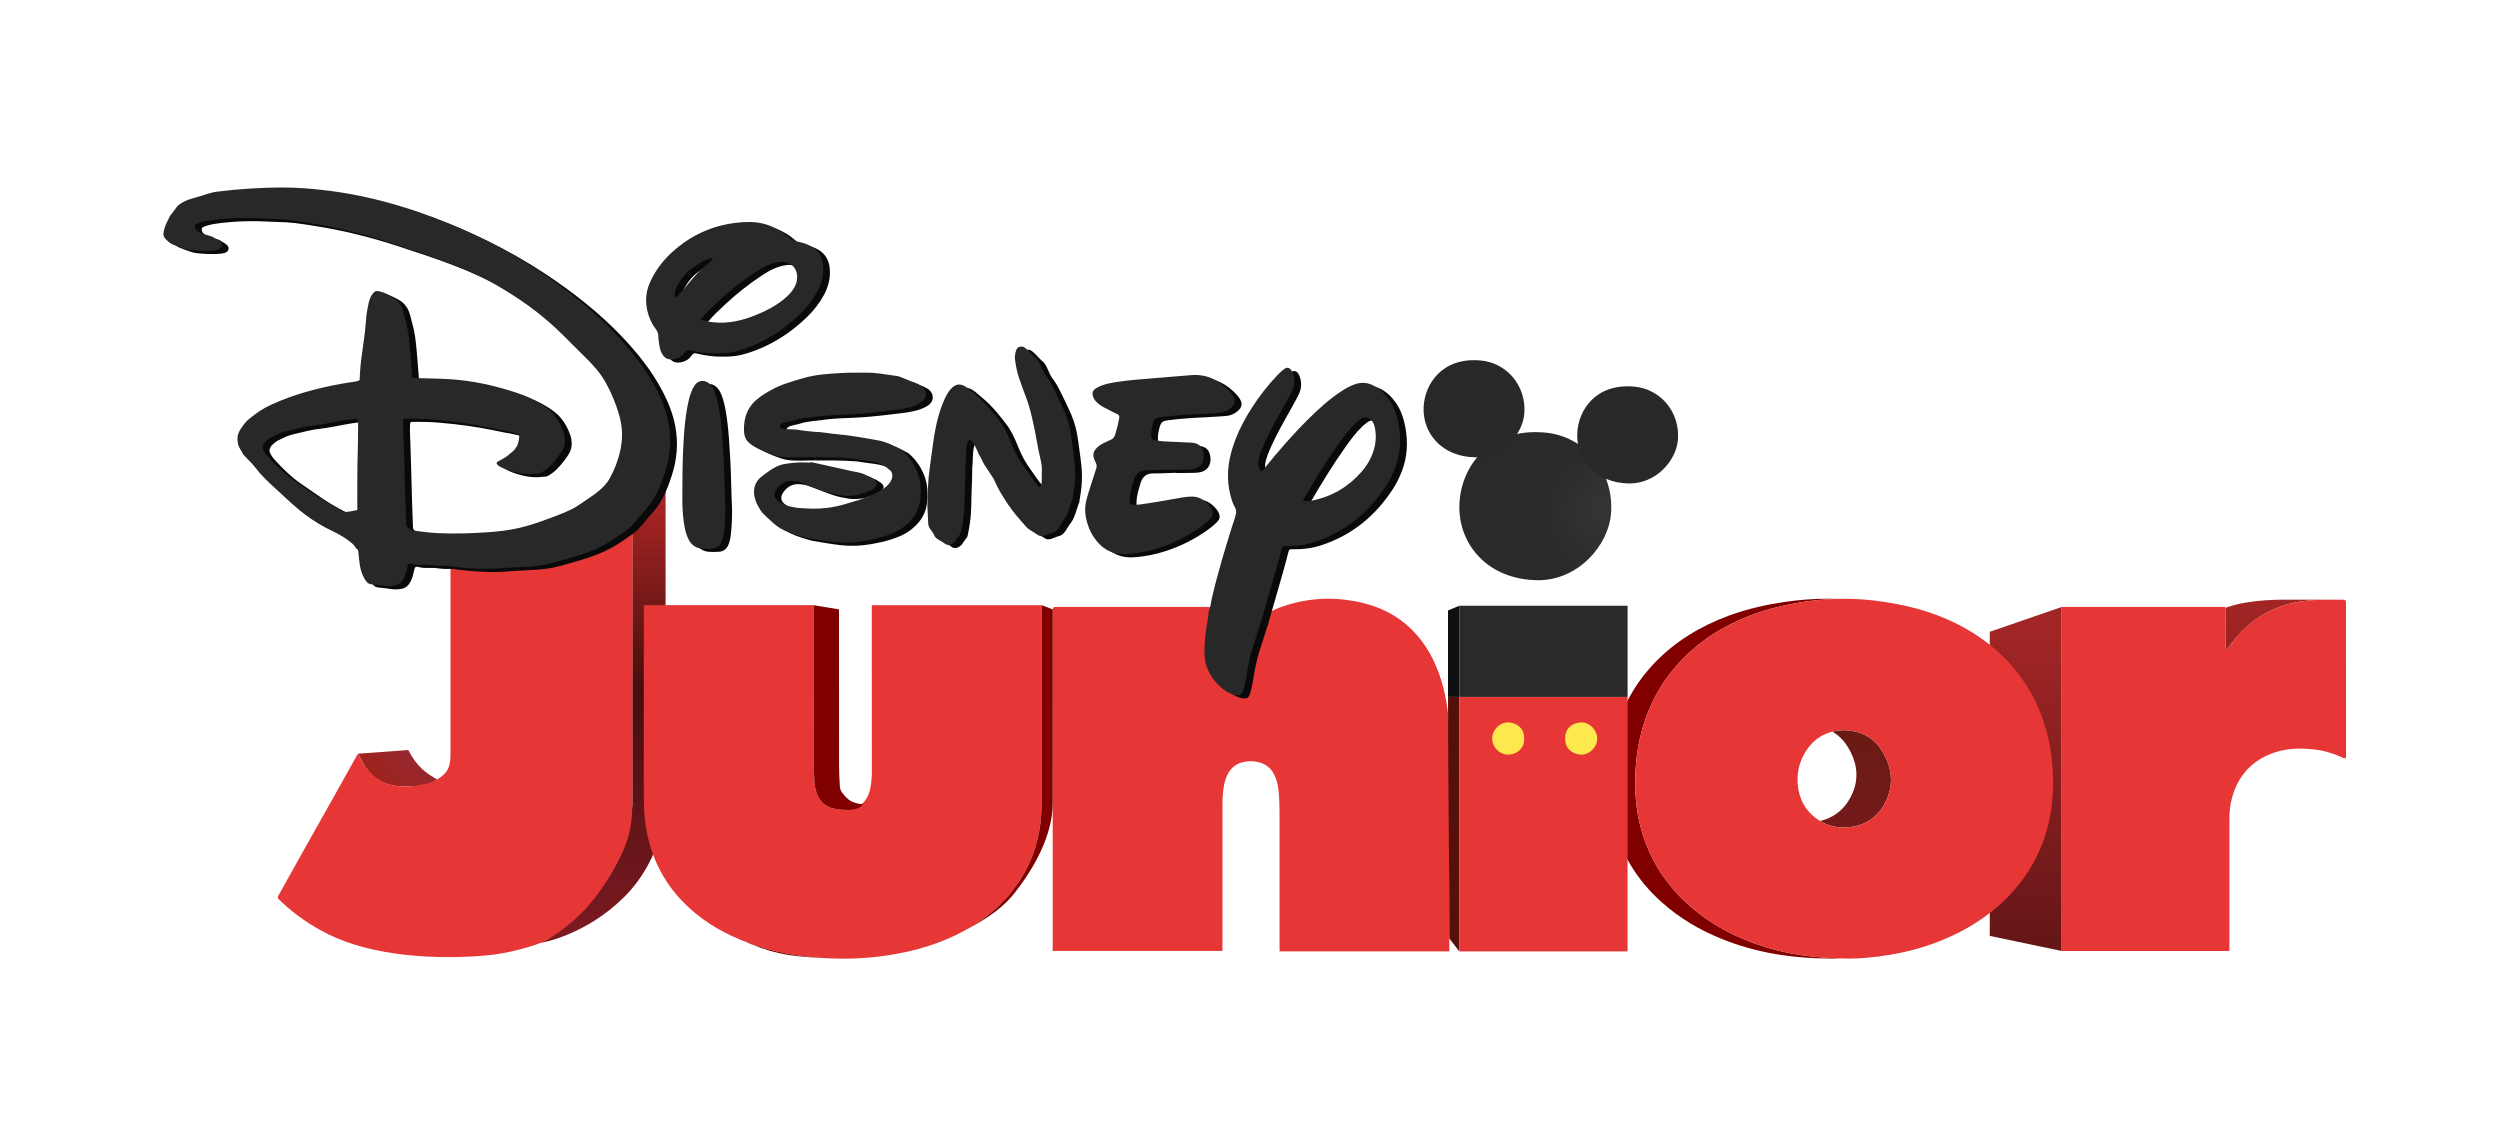 <svg width="201" height="91" viewBox="0 0 201 91" fill="none" xmlns="http://www.w3.org/2000/svg">
<path fill-rule="evenodd" clip-rule="evenodd" d="M106.774 48.135C106.517 48.135 106.261 48.147 106.004 48.166C104.93 48.246 103.898 48.473 102.893 48.843C102.36 49.039 101.874 49.327 101.369 49.577C101.348 49.602 101.317 49.624 101.309 49.653C100.97 50.783 100.521 51.884 100.324 53.053C100.248 53.505 100.165 53.956 100.072 54.404C100.032 54.596 99.963 54.781 99.895 54.965C99.837 55.122 99.708 55.182 99.542 55.185C99.388 55.189 99.246 55.154 99.103 55.104C98.802 54.997 98.529 54.836 98.289 54.631C97.683 54.114 97.256 53.483 97.052 52.71C96.993 52.485 96.975 52.257 96.97 52.027C96.95 51.138 97.074 50.264 97.226 49.391C97.26 49.197 97.296 49.006 97.295 48.809C97.195 48.805 97.095 48.799 96.995 48.799C93.043 48.799 89.088 48.799 85.135 48.799C85.052 48.799 84.969 48.796 84.886 48.799C84.686 48.807 84.649 48.841 84.639 49.026C84.634 49.141 84.636 49.254 84.636 49.369V76.457H98.286C98.286 72.424 98.29 68.095 98.286 64.595C98.285 64.15 98.32 63.71 98.387 63.272C98.447 62.882 98.558 62.503 98.756 62.154C98.986 61.749 99.323 61.469 99.769 61.323C100.122 61.208 100.489 61.177 100.857 61.219C101.677 61.312 102.249 61.732 102.545 62.494C102.671 62.817 102.745 63.151 102.785 63.496C102.854 64.083 102.874 64.675 102.874 65.266L102.877 76.492H116.526L116.523 59.578C116.523 58.84 116.501 58.103 116.419 57.368C116.286 56.171 116.029 55.006 115.592 53.882C115.111 52.642 114.432 51.521 113.469 50.582C111.968 49.118 110.1 48.44 108.045 48.207C107.623 48.159 107.2 48.134 106.774 48.135Z" fill="#E73636"/>
<path d="M43.498 75.8C47.517 73.066 50.477 69.691 50.837 64.74V42.228C51.972 40.978 52.767 39.949 53.513 38.951V64.899C53.513 64.899 53.325 68.984 50.208 72.095C47.057 75.239 43.498 75.8 43.498 75.8Z" fill="url(#paint0_linear_2048_37967)"/>
<path d="M28.789 60.597L32.828 60.301C33.489 61.625 34.306 62.207 35.151 62.662C34.755 62.894 34.514 63.24 32.458 63.24C30.089 63.185 29.405 61.809 28.789 60.597Z" fill="url(#paint1_linear_2048_37967)"/>
<path fill-rule="evenodd" clip-rule="evenodd" d="M50.829 42.258C50.834 42.422 50.844 42.559 50.844 42.723C50.845 49.991 50.855 57.259 50.839 64.527C50.834 66.932 50.368 68.131 49.144 70.217C47.687 72.699 46.207 74.227 43.791 75.686C42.444 76.232 40.627 76.675 39.177 76.809C35.155 77.181 29.964 76.904 26.345 75.092C25.002 74.419 23.767 73.579 22.672 72.547C22.219 72.12 22.256 72.24 22.53 71.745C24.469 68.243 26.586 64.535 28.528 61.035C28.599 60.907 28.713 60.719 28.787 60.591C28.864 60.727 28.94 60.879 29.001 61.001C29.223 61.445 29.495 61.852 29.848 62.203C30.39 62.742 31.047 63.049 31.798 63.176C32.524 63.299 33.238 63.238 33.948 63.07C34.204 63.009 34.555 62.97 34.791 62.853C35.784 62.362 36.175 61.936 36.22 60.841C36.227 60.678 36.222 60.079 36.222 59.915C36.222 55.059 36.222 50.203 36.222 45.346C36.665 45.335 38.845 45.389 39.286 45.418C40.369 45.488 41.452 45.429 42.528 45.32C43.718 45.198 44.896 44.988 46.049 44.657C47.62 44.206 47.993 44.197 49.369 43.312C49.879 42.983 50.343 42.618 50.829 42.258Z" fill="#E73636"/>
<path fill-rule="evenodd" clip-rule="evenodd" d="M70.091 48.656L70.095 61.935C70.095 62.067 70.104 62.2 70.095 62.332C70.057 62.858 70.029 63.385 69.826 63.884C69.593 64.46 69.18 64.837 68.564 64.993C68.067 65.119 67.569 65.123 67.069 65.018C66.368 64.871 65.906 64.456 65.674 63.793C65.576 63.511 65.504 63.225 65.488 62.927C65.458 62.351 65.419 61.774 65.418 61.198L65.415 48.653H51.763V64.083C51.763 64.974 51.813 65.861 51.974 66.741C52.369 68.905 53.298 70.811 54.83 72.425C56.147 73.812 57.737 74.811 59.502 75.548C61.722 76.476 64.056 76.918 66.453 77.041C68.184 77.13 69.909 77.05 71.625 76.77C73.611 76.446 75.516 75.882 77.298 74.953C78.843 74.148 80.199 73.108 81.289 71.754C82.922 69.725 83.707 67.396 83.741 64.829L83.744 48.656H70.091Z" fill="#E73636"/>
<path fill-rule="evenodd" clip-rule="evenodd" d="M65.414 48.657L65.417 61.198C65.418 61.773 65.457 62.351 65.487 62.926C65.502 63.224 65.575 63.511 65.673 63.792C65.904 64.456 66.367 64.871 67.067 65.017C67.497 65.108 68.954 65.306 69.399 64.671C69.107 64.631 68.475 64.573 68.08 64.153C67.79 63.871 67.544 63.567 67.528 63.27C67.498 62.694 67.459 62.117 67.459 61.541L67.456 48.995L65.414 48.657Z" fill="#800000"/>
<path fill-rule="evenodd" clip-rule="evenodd" d="M83.744 48.65L83.74 64.828C83.707 67.394 82.921 69.724 81.289 71.752C80.199 73.107 78.842 74.146 77.297 74.952C75.516 75.881 73.611 76.445 71.624 76.769C69.909 77.049 68.184 77.128 66.453 77.04C64.237 76.926 62.074 76.539 60.007 75.749C60.116 75.797 60.228 75.844 60.338 75.89C62.558 76.818 64.04 76.916 66.437 77.039C68.168 77.128 69.922 77.047 71.637 76.767C73.624 76.443 75.483 75.898 77.264 74.969C78.809 74.163 80.391 73.259 81.481 71.905C83.114 69.876 84.604 67.217 84.638 64.65L84.642 48.998L83.744 48.65Z" fill="#800000"/>
<path fill-rule="evenodd" clip-rule="evenodd" d="M183.794 48.211C182.675 48.209 181.592 48.27 180.484 48.46C179.931 48.554 179.419 48.694 178.919 48.876V48.882L178.932 52.242C178.962 52.246 178.992 52.252 179.023 52.258C179.242 51.974 179.454 51.683 179.679 51.404C179.694 51.387 179.709 51.371 179.724 51.354C181.063 49.716 182.781 48.736 184.879 48.378C185.987 48.188 187.096 48.215 188.214 48.217C188.293 48.218 188.372 48.221 188.451 48.227C188.441 48.225 188.43 48.221 188.419 48.22C188.337 48.214 188.255 48.211 188.173 48.211H183.794Z" fill="url(#paint2_linear_2048_37967)"/>
<path fill-rule="evenodd" clip-rule="evenodd" d="M159.977 50.796V75.247L165.76 76.459V48.801L159.977 50.796Z" fill="url(#paint3_linear_2048_37967)"/>
<path fill-rule="evenodd" clip-rule="evenodd" d="M188.213 48.217C187.095 48.215 185.986 48.189 184.878 48.378C182.758 48.74 181.024 49.735 179.678 51.404C179.453 51.684 179.241 51.974 179.022 52.258C178.991 52.252 178.961 52.247 178.931 52.242L178.918 48.8H165.761V76.458H179.243V65.874C179.242 65.28 179.298 64.694 179.458 64.123C179.97 62.296 181.122 61.069 182.938 60.48C183.976 60.142 185.041 60.141 186.109 60.262C186.863 60.348 187.588 60.567 188.28 60.886C188.374 60.929 188.476 61.022 188.62 60.93V60.602C188.62 56.599 188.617 52.593 188.617 48.589C188.617 48.49 188.621 48.479 188.614 48.381C188.608 48.289 188.554 48.234 188.46 48.227C188.378 48.221 188.295 48.218 188.213 48.217Z" fill="#E73636"/>
<path fill-rule="evenodd" clip-rule="evenodd" d="M146.896 48.139C145.815 48.141 144.734 48.218 143.658 48.372C142.071 48.599 140.518 48.938 139.02 49.49C136.725 50.335 134.692 51.56 133.022 53.303C131.751 54.63 130.814 56.144 130.201 57.841C129.67 59.309 129.408 60.822 129.362 62.375C129.325 63.612 129.402 64.834 129.687 66.041C130.289 68.596 131.607 70.762 133.612 72.55C135.023 73.808 136.635 74.765 138.408 75.482C141.122 76.578 143.963 77.068 147.413 77.072C147.572 77.074 147.756 77.067 147.953 77.059C145.002 76.984 142.511 76.491 140.125 75.482C138.43 74.765 136.891 73.808 135.543 72.55C133.627 70.762 132.37 68.596 131.795 66.041C131.523 64.834 131.444 63.612 131.479 62.375C131.523 60.822 131.776 59.309 132.284 57.841C132.87 56.144 133.767 54.63 134.982 53.303C136.577 51.56 138.518 50.335 140.711 49.49C142.143 48.938 143.627 48.599 145.145 48.372C145.977 48.247 146.811 48.176 147.647 48.151C147.396 48.144 147.146 48.138 146.896 48.139Z" fill="#800000"/>
<path fill-rule="evenodd" clip-rule="evenodd" d="M148.243 58.707C147.919 58.714 147.613 58.756 147.325 58.827C147.8 59.102 148.202 59.488 148.524 59.995C149.427 61.419 149.536 62.916 148.625 64.375C148.081 65.246 147.299 65.782 146.334 66.007C146.968 66.39 147.662 66.561 148.41 66.526C149.719 66.464 150.762 65.897 151.43 64.778C152.301 63.319 152.195 61.822 151.332 60.398C150.653 59.277 149.603 58.739 148.243 58.707Z" fill="url(#paint4_linear_2048_37967)"/>
<path fill-rule="evenodd" clip-rule="evenodd" d="M148.729 77.072C145.433 77.068 142.719 76.579 140.126 75.483C138.431 74.766 136.889 73.809 135.542 72.551C133.626 70.763 132.369 68.597 131.794 66.041C131.522 64.835 131.446 63.612 131.481 62.376C131.524 60.822 131.777 59.309 132.284 57.842C132.87 56.145 133.766 54.63 134.98 53.303C136.576 51.56 138.518 50.337 140.711 49.491C142.143 48.94 143.626 48.599 145.143 48.371C146.171 48.218 147.202 48.143 148.235 48.141C149.268 48.139 150.299 48.213 151.327 48.366C152.549 48.548 153.753 48.793 154.927 49.177C157.061 49.873 159.003 50.911 160.669 52.431C162.842 54.412 164.175 56.861 164.758 59.732C165.047 61.157 165.131 62.598 165.025 64.041C164.795 67.183 163.608 69.912 161.377 72.168C159.815 73.747 157.964 74.876 155.906 75.685C154.602 76.198 153.256 76.553 151.873 76.778C150.669 76.974 149.461 77.081 148.729 77.072ZM148.242 58.709C146.792 58.74 145.69 59.41 144.997 60.737C144.616 61.468 144.464 62.256 144.538 63.069C144.646 64.276 145.182 65.256 146.216 65.932C146.882 66.368 147.616 66.563 148.411 66.525C149.72 66.463 150.762 65.896 151.43 64.778C152.301 63.318 152.197 61.824 151.333 60.4C150.654 59.279 149.602 58.74 148.242 58.709Z" fill="#E73636"/>
<path d="M117.335 40.57C117.436 37.577 119.661 34.366 124.217 34.778C127.446 35.071 129.757 37.907 129.532 41.216C129.352 43.877 126.841 46.683 123.633 46.649C119.59 46.606 117.229 43.74 117.335 40.57Z" fill="url(#paint5_radial_2048_37967)"/>
<path d="M114.458 32.78C114.525 30.817 116.003 28.71 119.029 28.981C121.173 29.172 122.708 31.034 122.559 33.204C122.439 34.95 120.771 36.791 118.641 36.769C115.956 36.741 114.388 34.86 114.458 32.78Z" fill="#282828"/>
<path d="M126.809 34.882C126.876 32.918 128.354 30.811 131.379 31.082C133.524 31.274 135.059 33.135 134.91 35.306C134.79 37.052 133.122 38.893 130.991 38.87C128.306 38.842 126.738 36.962 126.809 34.882Z" fill="#282828"/>
<path fill-rule="evenodd" clip-rule="evenodd" d="M116.42 49.079V56.032H117.329V48.701L116.42 49.079Z" fill="#0F1110"/>
<path fill-rule="evenodd" clip-rule="evenodd" d="M116.42 56.031C116.42 62.819 116.526 68.554 116.527 75.454L117.329 76.494V56.031H116.42Z" fill="#56100C"/>
<path fill-rule="evenodd" clip-rule="evenodd" d="M117.328 56.031V76.494H130.858V56.031H117.328Z" fill="#E73636"/>
<path fill-rule="evenodd" clip-rule="evenodd" d="M125.85 59.37C125.79 58.737 126.269 58.122 127.106 58.081C127.787 58.048 128.4 58.673 128.415 59.359C128.43 60.049 127.785 60.712 127.092 60.672C126.287 60.626 125.786 60.025 125.85 59.37Z" fill="#FDE84D"/>
<path fill-rule="evenodd" clip-rule="evenodd" d="M122.536 59.401C122.594 60.04 122.064 60.657 121.262 60.67C120.562 60.682 119.972 60.062 119.971 59.378C119.97 58.676 120.617 58.03 121.309 58.083C122.145 58.147 122.6 58.76 122.536 59.401Z" fill="#FDE84D"/>
<path fill-rule="evenodd" clip-rule="evenodd" d="M117.327 48.701H130.858V56.032H117.327V48.701Z" fill="#2A2A2A"/>
<path fill-rule="evenodd" clip-rule="evenodd" d="M101.971 50.225C101.95 50.252 101.917 50.275 101.908 50.305C101.555 51.499 101.089 52.662 100.884 53.899C100.804 54.376 100.718 54.853 100.621 55.328C100.579 55.53 100.507 55.727 100.437 55.922C100.377 56.088 100.241 56.151 100.068 56.154C99.908 56.157 99.758 56.121 99.61 56.068C99.296 55.954 99.012 55.784 98.762 55.568C98.13 55.021 97.686 54.353 97.473 53.536C97.411 53.298 97.394 53.059 97.388 52.816C97.367 51.877 97.496 50.952 97.654 50.029C97.689 49.824 97.727 49.62 97.725 49.412C97.873 49.093 97.892 48.743 97.969 48.408C98.431 46.398 99.026 44.426 99.646 42.46C99.651 42.444 99.659 42.428 99.664 42.411C99.754 42.113 99.875 41.82 99.927 41.515C99.981 41.192 99.745 40.931 99.643 40.642C99.177 39.322 99.167 37.996 99.529 36.656C99.871 35.389 100.445 34.228 101.144 33.124C101.767 32.139 102.478 31.223 103.288 30.383C103.443 30.221 103.611 30.068 103.789 29.93C104 29.767 104.219 29.807 104.372 30.026C104.43 30.109 104.474 30.207 104.507 30.304C104.67 30.787 104.64 31.263 104.417 31.718C104.257 32.045 104.079 32.363 103.901 32.68C103.319 33.724 102.721 34.76 102.222 35.848C102.042 36.241 101.877 36.642 101.768 37.063C101.666 37.453 101.711 37.816 101.907 38.163C102.079 38.15 102.131 38.004 102.215 37.901C103.359 36.482 104.555 35.109 105.857 33.832C106.651 33.054 107.475 32.31 108.411 31.701C108.745 31.483 109.092 31.291 109.471 31.155C109.955 30.981 110.423 31.002 110.887 31.215C111.423 31.46 111.839 31.848 112.18 32.317C112.616 32.919 112.852 33.604 112.986 34.326C113.209 35.526 113.161 36.705 112.722 37.856C112.529 38.359 112.294 38.842 112.003 39.295C110.613 41.452 108.736 43.001 106.285 43.821C105.539 44.071 104.766 44.174 103.978 44.16C103.651 44.153 103.65 44.152 103.565 44.471C103.431 44.973 103.305 45.478 103.163 45.977C102.799 47.26 102.428 48.541 102.056 49.821C102.018 49.955 101.969 50.084 101.971 50.225ZM105.299 40.524C105.579 40.576 105.803 40.551 106.024 40.507C107.633 40.188 108.967 39.396 110.037 38.161C110.474 37.657 110.802 37.09 110.994 36.447C111.176 35.836 111.214 35.222 111.073 34.598C111.03 34.409 110.964 34.231 110.841 34.081C110.601 33.786 110.286 33.725 109.969 33.93C109.809 34.032 109.663 34.16 109.526 34.291C109.01 34.786 108.586 35.358 108.174 35.939C107.18 37.342 106.281 38.805 105.42 40.291C105.386 40.349 105.358 40.41 105.299 40.524Z" fill="#090909"/>
<path fill-rule="evenodd" clip-rule="evenodd" d="M70.116 30.218C71.08 30.208 71.722 30.369 72.621 30.479C73.018 30.528 73.498 30.84 73.883 30.947C74.135 31.017 74.372 31.124 74.592 31.267C75.104 31.599 75.141 32.25 74.614 32.6C74.41 32.736 74.192 32.837 73.961 32.918C73.334 33.138 72.594 33.206 71.939 33.283C71.009 33.393 70.161 33.498 69.225 33.557C68.03 33.633 67.32 33.6 66.132 33.766C65.684 33.828 64.805 33.888 64.379 34.045C64.215 34.106 63.451 34.231 63.33 34.364C63.182 34.527 63.231 34.627 63.421 34.721C63.559 34.79 64.456 34.763 64.607 34.795C64.946 34.867 65.67 34.939 66.015 34.974C66.757 34.99 67.118 35.111 67.966 35.178C68.918 35.254 70.166 35.486 71.107 35.655C71.878 35.793 72.317 36.061 73.019 36.426C73.684 36.949 74.496 38.048 74.563 39.424C74.635 40.926 74.285 41.815 73.113 42.686C72.345 43.256 71.027 43.576 70.095 43.74C68.221 44.07 67.143 43.769 65.28 43.478C64.338 43.194 63.448 42.986 62.721 42.313C62.452 42.064 61.912 41.607 61.708 41.304C61.054 40.33 60.907 39.262 61.766 38.582C62.27 38.184 62.935 37.687 63.558 37.574C64.002 37.493 64.764 37.405 65.218 37.436C66.52 37.525 64.34 37.103 69.003 38.128C69.376 38.21 69.807 38.253 70.143 38.442C70.263 38.51 70.379 38.523 70.63 38.685C71.302 39.116 71.015 39.267 70.763 39.57C70.64 39.719 69.652 39.977 69.481 40.063C68.696 40.16 68.373 40.142 67.94 40.036C67.439 39.969 66.96 39.807 66.488 39.632C66.032 39.464 65.578 39.291 65.126 39.113C64.85 39.005 64.636 38.963 64.343 38.934C63.776 38.877 63.301 39.096 62.965 39.603C62.709 39.991 62.778 40.331 63.169 40.584C63.345 40.698 63.643 40.885 63.847 40.927C64.153 40.99 64.46 41.076 64.774 41.097C65.612 41.154 66.232 41.193 67.059 41.088C68.127 40.953 68.752 40.698 69.788 40.397C70.305 40.247 70.901 39.952 71.37 39.679C71.597 39.546 71.895 39.327 72.052 39.112C72.299 38.772 72.386 38.415 72.158 38.105C71.909 37.912 71.639 37.665 71.347 37.553C70.582 37.261 69.718 37.252 68.915 37.099C67.562 36.999 66.802 37.027 65.446 37.018C64.681 37.013 63.937 37.094 63.183 36.959C62.77 36.886 61.818 36.503 61.446 36.304C60.806 35.961 60.398 35.669 60.366 34.952C60.316 33.795 60.665 32.915 61.568 32.234C62.186 31.769 63.059 31.306 63.789 31.071C64.851 30.729 65.597 30.474 66.705 30.359C67.622 30.265 68.785 30.2 69.647 30.218L70.116 30.218Z" fill="#090909"/>
<path fill-rule="evenodd" clip-rule="evenodd" d="M75.109 40.961C75.127 39.988 75.145 38.975 75.278 38.014C75.446 36.813 75.636 35.023 75.961 33.852C76.104 33.334 76.273 32.824 76.497 32.335C76.628 32.05 76.776 31.776 76.986 31.54C77.354 31.126 77.717 31.066 78.186 31.347C78.44 31.499 79.308 32.265 79.518 32.473C80.026 32.975 80.469 33.531 80.9 34.096C81.722 35.172 81.857 36.285 82.621 37.402C82.865 37.76 83.113 38.115 83.363 38.47C83.463 38.612 83.568 38.75 83.679 38.884C83.787 39.014 83.972 39.437 84.151 39.396C84.384 39.343 84.277 38.41 84.304 38.208C84.372 37.706 84.137 36.961 84.044 36.464C83.817 35.253 83.628 34.095 83.279 32.916C82.989 31.936 82.502 30.945 82.284 29.946C82.228 29.692 82.186 29.435 82.154 29.178C82.123 28.934 82.159 28.692 82.232 28.459C82.313 28.201 82.475 28.103 82.748 28.124C83.017 28.145 83.582 28.874 83.796 29.027C84.167 29.291 84.322 30.042 84.602 30.398C85.097 31.029 85.537 32.082 85.887 32.8C86.651 34.369 86.625 35.136 86.876 36.863C87.082 38.28 86.985 39.152 86.77 40.406C86.547 40.899 86.474 41.493 86.128 42C85.785 42.38 85.66 42.961 85.154 43.094C84.69 43.216 84.346 43.537 83.951 43.247C83.584 42.978 83.302 42.902 83.005 42.562C82.421 41.894 82.036 41.481 81.548 40.743C81.032 39.962 80.807 39.589 80.452 38.787C80.301 38.555 79.848 37.839 79.685 37.615C79.593 37.49 79.385 36.955 79.275 36.845C79.15 36.634 78.305 34.249 78.214 36.783C78.22 36.967 78.196 37.44 78.169 37.592C78.158 38.28 78.159 38.639 78.125 39.314C78.08 40.213 78.122 41.091 77.99 41.983C77.936 42.342 77.877 42.746 77.794 43.1C77.763 43.233 77.557 43.411 77.498 43.537C77.163 44.134 76.706 44.134 76.515 43.972C76.282 43.775 75.763 43.597 75.665 43.315C75.545 42.971 75.199 42.761 75.178 42.396C75.158 42.032 75.124 41.325 75.109 40.961Z" fill="#090909"/>
<path fill-rule="evenodd" clip-rule="evenodd" d="M94.507 38.012C93.917 38.03 93.326 38.068 92.736 38.061C92.182 38.054 91.871 38.313 91.707 38.822C91.573 39.236 91.455 39.652 91.394 40.081C91.367 40.268 91.372 40.462 91.379 40.652C91.383 40.769 91.465 40.845 91.584 40.844C91.792 40.843 92.002 40.842 92.207 40.815C92.689 40.75 93.169 40.675 93.649 40.594C94.317 40.481 94.982 40.358 95.65 40.245C95.821 40.215 95.995 40.207 96.168 40.189C96.904 40.113 97.436 40.456 97.859 41.015C97.931 41.11 97.986 41.223 98.024 41.337C98.093 41.547 98.064 41.744 97.902 41.915C97.674 42.155 97.424 42.369 97.156 42.563C96.108 43.322 94.965 43.898 93.736 44.302C92.891 44.58 92.026 44.753 91.136 44.807C89.985 44.876 89.122 44.398 88.495 43.455C88.154 42.942 87.94 42.376 87.836 41.773C87.76 41.325 87.78 40.88 87.898 40.433C88.071 39.779 88.291 39.14 88.498 38.498C88.557 38.316 88.606 38.132 88.673 37.954C88.739 37.78 88.73 37.616 88.648 37.453C88.618 37.39 88.585 37.329 88.556 37.266C88.37 36.858 88.427 36.555 88.755 36.235C88.957 36.038 89.205 35.911 89.458 35.794C90.171 35.465 90.105 35.554 90.331 34.757C90.416 34.458 90.473 34.15 90.534 33.845C90.56 33.713 90.51 33.608 90.382 33.546C90.195 33.455 90.01 33.36 89.822 33.27C89.51 33.118 89.191 32.978 88.915 32.762C88.708 32.6 88.523 32.42 88.433 32.163C88.332 31.878 88.391 31.651 88.644 31.482C88.787 31.387 88.95 31.318 89.11 31.256C89.534 31.092 89.981 31.021 90.427 30.953C91.355 30.812 92.291 30.75 93.225 30.67C94.246 30.582 95.267 30.506 96.288 30.419C97.612 30.306 98.645 30.855 99.502 31.812C99.548 31.863 99.587 31.921 99.626 31.979C99.922 32.42 99.889 32.728 99.486 33.07C99.215 33.3 98.894 33.427 98.535 33.449C98.015 33.48 97.496 33.526 96.976 33.547C96.021 33.584 95.069 33.649 94.121 33.764C93.387 33.852 93.331 33.882 93.155 34.676C93.11 34.877 93.086 35.088 93.094 35.293C93.102 35.508 93.168 35.619 93.394 35.65C93.617 35.68 93.84 35.727 94.064 35.74C94.774 35.779 95.486 35.806 96.196 35.838C96.248 35.84 96.3 35.844 96.352 35.847C96.945 35.879 97.265 36.189 97.319 36.784C97.375 37.393 97.089 37.823 96.535 37.958C96.229 38.034 95.914 38.013 95.602 38.023C95.238 38.035 94.873 38.026 94.508 38.026C94.507 38.021 94.507 38.017 94.507 38.012Z" fill="#090909"/>
<path fill-rule="evenodd" clip-rule="evenodd" d="M57.86 28.673C57.376 28.668 56.703 28.596 56.044 28.427C55.858 28.379 55.725 28.387 55.608 28.573C55.404 28.899 55.084 29.07 54.708 29.135C54.255 29.214 53.941 29.044 53.735 28.625C53.554 28.258 53.542 27.856 53.48 27.463C53.472 27.412 53.475 27.359 53.476 27.307C53.483 27.072 53.4 26.88 53.255 26.69C52.916 26.244 52.698 25.737 52.58 25.185C52.424 24.451 52.473 23.742 52.769 23.047C53.184 22.072 53.8 21.242 54.578 20.533C56.061 19.182 57.802 18.379 59.797 18.16C60.486 18.084 61.184 18.061 61.871 18.226C62.684 18.421 63.387 18.823 64.003 19.375C64.18 19.533 64.367 19.628 64.593 19.665C64.938 19.722 65.269 19.821 65.586 19.967C66.26 20.277 66.625 20.801 66.707 21.537C66.794 22.325 66.606 23.049 66.234 23.736C65.883 24.382 65.432 24.955 64.909 25.466C63.549 26.796 61.979 27.793 60.159 28.377C59.418 28.616 58.805 28.698 57.86 28.673ZM56.861 25.941C57.544 26.169 58.182 26.223 58.819 26.188C59.946 26.129 60.992 25.757 62.003 25.28C62.649 24.974 63.257 24.609 63.787 24.122C64.018 23.909 64.223 23.675 64.386 23.407C64.551 23.134 64.642 22.842 64.637 22.519C64.625 21.718 64.025 21.206 63.221 21.313C62.477 21.413 61.836 21.762 61.228 22.166C60.2 22.849 59.232 23.611 58.328 24.453C57.834 24.912 57.334 25.365 56.861 25.941ZM54.841 24.231C54.954 24.125 55.007 24.081 55.053 24.031C56.08 22.919 56.36 22.299 57.597 21.366C57.673 21.319 57.844 21.094 57.842 20.962C56.953 21.246 56.884 21.351 56.091 21.904C55.66 22.204 55.319 22.671 55.051 23.126C54.861 23.449 54.73 23.787 54.841 24.231Z" fill="#090909"/>
<path fill-rule="evenodd" clip-rule="evenodd" d="M58.859 40.959C58.86 41.635 58.835 42.309 58.76 42.981C58.73 43.258 58.672 43.528 58.57 43.787C58.429 44.145 58.164 44.343 57.78 44.364C57.538 44.378 57.294 44.379 57.051 44.369C56.541 44.346 56.166 44.103 55.924 43.653C55.69 43.218 55.597 42.742 55.529 42.261C55.434 41.592 55.396 40.918 55.404 40.241C55.418 39.133 55.405 38.023 55.45 36.916C55.505 35.569 55.568 34.219 55.824 32.888C55.899 32.496 55.987 32.108 56.136 31.738C56.207 31.562 56.29 31.387 56.398 31.232C56.69 30.812 57.181 30.759 57.575 31.091C57.779 31.263 57.904 31.492 58.001 31.735C58.163 32.138 58.261 32.559 58.338 32.986C58.48 33.77 58.557 34.564 58.617 35.358C58.705 36.549 58.763 37.742 58.788 38.936C58.801 39.611 58.835 40.285 58.859 40.959Z" fill="#090909"/>
<path fill-rule="evenodd" clip-rule="evenodd" d="M50.907 42.895C50.393 43.276 50.216 43.393 49.676 43.741C48.222 44.677 46.67 45.03 45.01 45.506C43.827 45.856 42.371 45.828 41.056 45.922C39.918 46.038 39.095 45.992 37.95 45.919C37.484 45.888 36.913 45.812 36.479 45.754C36.129 45.727 35.668 45.761 35.325 45.708C34.519 45.581 34.328 45.764 33.535 45.566C33.34 45.517 33.303 45.816 33.26 46.011C33.206 46.248 33.143 46.481 33.036 46.701C32.751 47.287 32.411 47.379 31.756 47.388C31.6 47.391 30.978 47.29 30.823 47.274C30.252 47.215 30.143 47.277 29.848 46.774C29.643 46.424 29.532 46.042 29.471 45.647C29.419 45.305 29.385 44.959 29.356 44.614C29.345 44.477 29.293 44.402 29.166 44.341C28.982 43.821 27.432 42.979 26.744 42.689C25.039 41.773 24.188 40.906 22.761 39.596C22.095 38.984 21.571 38.51 21.025 37.788C20.783 37.469 20.364 37.095 20.119 36.813C20.023 36.631 19.792 36.283 19.721 36.088C19.591 35.603 19.577 35.182 19.951 34.663C20.186 34.337 20.295 34.161 20.609 33.911C21.251 33.398 21.643 33.118 22.387 32.777C23.942 32.066 25.575 31.599 27.245 31.252C27.687 31.16 28.133 31.091 28.578 31.013C28.713 30.989 29.461 30.928 29.464 30.778C29.468 30.605 29.478 30.431 29.488 30.258C29.568 28.804 29.848 27.691 29.963 26.127C29.971 25.65 30.162 24.566 30.295 24.245C30.376 24.052 30.491 23.89 30.637 23.737C30.9 23.461 31.901 23.993 32.221 24.2C32.415 24.326 32.639 24.591 32.756 24.787C32.954 25.117 33.045 25.65 33.149 26.017C33.353 26.736 33.415 27.314 33.487 28.056C33.563 28.832 33.614 29.61 33.675 30.388C33.694 30.642 33.696 30.647 33.944 30.654C34.864 30.682 35.785 30.686 36.703 30.742C38.526 30.853 40.323 31.251 42.067 31.829C42.795 32.07 43.442 32.353 44.088 32.77C44.603 33.102 44.94 33.369 45.296 33.872C45.571 34.26 45.871 34.878 45.941 35.351C46.047 36.074 45.81 36.453 45.365 37.034C45.023 37.48 44.639 37.919 44.152 38.202C43.996 38.292 43.963 38.334 43.782 38.322C43.277 38.384 42.984 38.386 42.537 38.331C41.934 38.258 40.302 37.803 40.49 37.415C40.601 37.332 41.204 37.055 41.386 36.868C41.543 36.706 41.93 36.484 42.008 36.264C42.203 36.107 42.357 35.316 42.257 35.203C42.129 35.057 41.271 34.913 40.958 34.841C40.558 34.791 40.193 34.693 39.738 34.607C38.237 34.299 36.979 34.132 35.434 33.994C34.584 33.918 34.213 33.919 33.362 33.915C33.276 33.915 33.188 33.917 33.102 33.925C33.026 33.932 32.972 33.978 32.968 34.057C32.96 34.23 32.953 34.403 32.957 34.576C32.982 35.459 33.011 36.056 33.036 36.939C33.07 38.117 33.098 39.295 33.134 40.473C33.153 41.131 33.184 41.788 33.206 42.446C33.211 42.586 33.503 42.856 33.656 42.886C33.96 42.938 34.22 42.977 34.875 43.05C36.087 43.186 37.623 43.164 38.838 43.103C41.051 42.99 42.287 42.837 44.373 42.057C45.271 41.722 46.397 41.351 47.181 40.796C48.042 40.186 49.073 39.629 49.581 38.695C50.325 37.325 50.766 35.693 50.46 34.179C50.238 33.079 49.658 31.683 49.075 30.73C48.439 29.69 47.312 28.728 46.464 27.851C44.627 25.953 43.068 24.732 40.808 23.382C38.117 21.773 34.923 20.749 31.941 19.773C29.758 19.059 27.536 18.51 25.267 18.161C23.962 17.961 23.52 17.868 22.197 17.843C21.92 17.837 20.999 17.787 20.722 17.786C19.488 17.778 18.988 17.799 17.761 17.93C17.38 17.971 17.003 18.035 16.636 18.14C16.504 18.178 16.373 18.233 16.255 18.302C15.977 19.022 17.496 19.174 17.673 19.317C17.779 19.403 17.908 19.461 18.027 19.532C18.306 19.698 18.42 19.866 18.366 20.055C18.297 20.298 18.084 20.339 17.875 20.376C17.321 20.476 16.037 20.426 15.49 20.294C15.357 20.262 14.463 19.938 14.344 19.87C14.116 19.741 13.706 19.398 13.687 19.136C13.667 18.853 13.832 18.392 13.958 18.137C14.059 17.934 14.111 17.848 14.211 17.611C14.398 17.406 14.623 17.061 14.798 16.847C15.154 16.492 15.671 16.29 16.337 16.116C17.061 15.927 17.361 15.74 18.102 15.652C19.811 15.448 21.526 15.333 23.247 15.33C24.535 15.328 25.813 15.44 27.089 15.604C29.509 15.915 31.863 16.505 34.168 17.293C37.603 18.466 40.846 20.038 43.87 22.04C46.061 23.49 48.125 25.105 49.948 27.008C51.238 28.355 52.398 29.799 53.27 31.456C53.748 32.366 54.122 33.314 54.304 34.331C54.538 35.639 54.432 36.922 54.028 38.181C53.585 39.56 53.177 40.508 52.172 41.547C51.943 41.783 51.389 42.599 50.907 42.895ZM29.244 41.27C29.32 41.182 29.27 41.04 29.271 40.94C29.276 39.277 29.261 38.049 29.313 36.387C29.331 35.798 29.329 35.209 29.336 34.62C29.338 34.482 29.34 34.343 29.336 34.205C29.329 33.953 29.305 33.934 29.071 33.948C28.032 34.01 26.908 34.338 25.874 34.454C24.942 34.559 24.538 34.701 23.624 34.908C23.1 35.026 22.879 35.167 22.39 35.396C22.153 35.508 22.001 35.66 21.815 35.846C21.693 36.058 21.578 36.221 21.787 36.561C21.933 36.799 22.067 36.959 22.26 37.16C22.816 37.738 23.412 38.347 24.07 38.799C25.823 40.003 26.292 40.424 28.247 41.408C28.357 41.449 29.113 41.309 29.244 41.27Z" fill="#090909"/>
<path fill-rule="evenodd" clip-rule="evenodd" d="M101.425 49.968C101.404 49.994 101.371 50.017 101.362 50.047C101.009 51.242 100.543 52.404 100.338 53.641C100.258 54.118 100.172 54.596 100.075 55.07C100.033 55.272 99.962 55.469 99.891 55.664C99.831 55.83 99.695 55.893 99.522 55.896C99.362 55.9 99.212 55.863 99.064 55.81C98.75 55.697 98.466 55.527 98.216 55.31C97.585 54.763 97.14 54.095 96.927 53.279C96.865 53.04 96.848 52.802 96.842 52.559C96.821 51.619 96.95 50.694 97.108 49.771C97.143 49.566 97.181 49.363 97.18 49.154C97.327 48.835 97.346 48.486 97.423 48.15C97.885 46.14 98.48 44.168 99.1 42.202C99.106 42.186 99.113 42.17 99.118 42.154C99.209 41.855 99.329 41.562 99.381 41.257C99.435 40.935 99.199 40.673 99.097 40.384C98.631 39.065 98.621 37.739 98.983 36.398C99.325 35.131 99.899 33.97 100.598 32.867C101.221 31.882 101.933 30.965 102.742 30.125C102.898 29.964 103.065 29.81 103.243 29.672C103.454 29.509 103.673 29.549 103.826 29.768C103.884 29.851 103.928 29.949 103.961 30.047C104.124 30.529 104.094 31.005 103.871 31.461C103.711 31.787 103.533 32.105 103.355 32.423C102.773 33.466 102.175 34.503 101.676 35.59C101.496 35.984 101.332 36.384 101.222 36.805C101.121 37.195 101.165 37.558 101.361 37.906C101.533 37.892 101.585 37.747 101.669 37.643C102.814 36.224 104.009 34.851 105.312 33.574C106.105 32.796 106.929 32.053 107.865 31.443C108.199 31.225 108.546 31.033 108.925 30.897C109.409 30.724 109.877 30.744 110.342 30.957C110.877 31.203 111.293 31.59 111.634 32.06C112.07 32.661 112.306 33.346 112.44 34.068C112.663 35.268 112.615 36.448 112.176 37.598C111.984 38.101 111.749 38.584 111.457 39.037C110.068 41.194 108.19 42.743 105.739 43.564C104.994 43.813 104.22 43.917 103.432 43.902C103.105 43.896 103.104 43.894 103.019 44.213C102.886 44.715 102.759 45.22 102.617 45.719C102.253 47.002 101.883 48.283 101.51 49.563C101.472 49.697 101.423 49.827 101.425 49.968ZM104.753 40.267C105.033 40.319 105.257 40.293 105.478 40.249C107.087 39.931 108.421 39.138 109.491 37.903C109.928 37.4 110.256 36.832 110.448 36.189C110.63 35.579 110.669 34.964 110.527 34.34C110.484 34.151 110.418 33.974 110.295 33.823C110.055 33.528 109.74 33.467 109.423 33.672C109.263 33.774 109.117 33.902 108.98 34.033C108.464 34.528 108.04 35.101 107.628 35.681C106.634 37.084 105.736 38.547 104.874 40.034C104.84 40.092 104.812 40.152 104.753 40.267Z" fill="#282828"/>
<path fill-rule="evenodd" clip-rule="evenodd" d="M69.57 29.962C70.533 29.952 71.175 30.113 72.074 30.223C72.471 30.272 72.951 30.584 73.336 30.691C73.588 30.761 73.825 30.868 74.046 31.011C74.558 31.343 74.595 31.994 74.067 32.344C73.863 32.48 73.645 32.581 73.414 32.662C72.787 32.882 72.047 32.95 71.393 33.027C70.462 33.137 69.614 33.242 68.678 33.301C67.484 33.377 66.773 33.345 65.585 33.51C65.137 33.572 64.258 33.632 63.832 33.79C63.668 33.85 62.904 33.976 62.783 34.108C62.635 34.271 62.685 34.371 62.874 34.465C63.013 34.534 63.909 34.507 64.06 34.539C64.399 34.611 65.124 34.683 65.468 34.718C66.21 34.734 66.571 34.855 67.419 34.923C68.371 34.998 69.619 35.23 70.56 35.399C71.331 35.537 71.77 35.805 72.472 36.17C73.137 36.693 73.949 37.792 74.016 39.168C74.088 40.67 73.739 41.559 72.566 42.431C71.798 43 70.48 43.32 69.548 43.484C67.674 43.814 66.596 43.514 64.733 43.222C63.791 42.938 62.901 42.73 62.174 42.057C61.905 41.808 61.365 41.351 61.161 41.048C60.507 40.074 60.361 39.006 61.219 38.327C61.723 37.928 62.388 37.431 63.011 37.318C63.455 37.237 64.218 37.15 64.671 37.181C65.973 37.269 63.793 36.847 68.456 37.872C68.829 37.954 69.26 37.997 69.596 38.186C69.716 38.254 69.833 38.268 70.084 38.429C70.755 38.86 70.469 39.011 70.216 39.314C70.093 39.463 69.105 39.722 68.934 39.807C68.149 39.904 67.826 39.886 67.393 39.78C66.892 39.713 66.413 39.551 65.941 39.376C65.486 39.208 65.031 39.035 64.579 38.858C64.303 38.749 64.089 38.707 63.797 38.678C63.229 38.621 62.754 38.84 62.418 39.348C62.162 39.735 62.231 40.075 62.622 40.328C62.798 40.442 63.096 40.629 63.301 40.671C63.606 40.735 63.913 40.82 64.227 40.841C65.065 40.898 65.685 40.937 66.512 40.832C67.58 40.697 68.205 40.442 69.241 40.141C69.758 39.991 70.354 39.696 70.823 39.423C71.05 39.29 71.349 39.072 71.505 38.857C71.752 38.516 71.84 38.16 71.611 37.849C71.362 37.656 71.093 37.409 70.8 37.297C70.035 37.006 69.171 36.996 68.368 36.843C67.015 36.743 66.255 36.771 64.899 36.763C64.134 36.758 63.39 36.838 62.636 36.703C62.223 36.63 61.271 36.247 60.899 36.048C60.26 35.705 59.851 35.413 59.819 34.696C59.769 33.539 60.118 32.659 61.021 31.978C61.639 31.513 62.513 31.05 63.242 30.815C64.304 30.473 65.05 30.218 66.158 30.103C67.075 30.009 68.238 29.944 69.1 29.962L69.57 29.962Z" fill="#282828"/>
<path fill-rule="evenodd" clip-rule="evenodd" d="M74.564 40.703C74.582 39.73 74.599 38.717 74.733 37.757C74.9 36.555 75.091 34.764 75.415 33.593C75.558 33.075 75.727 32.566 75.951 32.077C76.082 31.792 76.23 31.517 76.44 31.282C76.808 30.868 77.171 30.807 77.64 31.089C77.894 31.241 78.762 32.007 78.972 32.215C79.48 32.717 79.923 33.273 80.355 33.838C81.177 34.914 81.311 36.027 82.075 37.144C82.32 37.502 82.567 37.857 82.817 38.212C82.917 38.353 83.022 38.492 83.133 38.626C83.241 38.756 83.427 39.178 83.605 39.138C83.838 39.085 83.731 38.152 83.758 37.95C83.826 37.448 83.591 36.703 83.498 36.206C83.271 34.995 83.082 33.837 82.733 32.657C82.444 31.678 81.956 30.687 81.738 29.688C81.682 29.434 81.64 29.177 81.608 28.92C81.577 28.676 81.613 28.434 81.686 28.201C81.767 27.944 81.929 27.845 82.202 27.866C82.471 27.887 83.036 28.616 83.25 28.769C83.621 29.033 83.776 29.784 84.056 30.14C84.551 30.77 84.992 31.824 85.341 32.542C86.105 34.111 86.079 34.877 86.331 36.605C86.537 38.022 86.439 38.894 86.224 40.148C86.001 40.641 85.928 41.235 85.582 41.742C85.239 42.121 85.115 42.703 84.609 42.836C84.144 42.958 83.8 43.279 83.405 42.989C83.038 42.72 82.757 42.644 82.459 42.304C81.875 41.636 81.49 41.224 81.002 40.485C80.486 39.705 80.261 39.331 79.906 38.529C79.755 38.297 79.302 37.581 79.139 37.357C79.047 37.232 78.839 36.697 78.729 36.587C78.604 36.376 77.759 33.991 77.668 36.525C77.674 36.709 77.65 37.181 77.624 37.334C77.612 38.022 77.613 38.381 77.579 39.056C77.534 39.955 77.576 40.833 77.444 41.725C77.391 42.084 77.331 42.488 77.248 42.842C77.217 42.975 77.011 43.153 76.952 43.279C76.617 43.876 76.16 43.876 75.969 43.714C75.737 43.517 75.217 43.339 75.119 43.057C74.999 42.713 74.653 42.503 74.632 42.138C74.612 41.775 74.578 41.067 74.564 40.703Z" fill="#282828"/>
<path fill-rule="evenodd" clip-rule="evenodd" d="M93.962 37.756C93.372 37.775 92.781 37.812 92.191 37.805C91.638 37.798 91.326 38.058 91.162 38.566C91.028 38.98 90.91 39.396 90.849 39.825C90.822 40.013 90.827 40.206 90.834 40.396C90.838 40.513 90.92 40.589 91.039 40.588C91.247 40.587 91.457 40.587 91.662 40.559C92.144 40.494 92.625 40.419 93.104 40.338C93.772 40.225 94.437 40.102 95.105 39.989C95.276 39.96 95.45 39.951 95.623 39.933C96.359 39.857 96.891 40.2 97.314 40.759C97.386 40.854 97.441 40.967 97.479 41.081C97.548 41.292 97.519 41.488 97.357 41.659C97.129 41.899 96.879 42.113 96.611 42.307C95.563 43.066 94.42 43.642 93.191 44.046C92.346 44.324 91.481 44.498 90.591 44.551C89.44 44.62 88.577 44.142 87.95 43.199C87.609 42.686 87.395 42.12 87.291 41.517C87.215 41.069 87.235 40.624 87.353 40.177C87.526 39.523 87.746 38.885 87.954 38.242C88.012 38.061 88.061 37.876 88.128 37.698C88.194 37.524 88.185 37.36 88.103 37.197C88.073 37.135 88.04 37.073 88.011 37.01C87.825 36.602 87.882 36.299 88.21 35.979C88.412 35.782 88.66 35.655 88.913 35.539C89.626 35.21 89.561 35.298 89.786 34.501C89.871 34.202 89.928 33.894 89.989 33.589C90.015 33.457 89.965 33.352 89.837 33.29C89.65 33.199 89.465 33.104 89.277 33.014C88.965 32.862 88.646 32.722 88.37 32.506C88.163 32.344 87.978 32.164 87.888 31.907C87.787 31.622 87.846 31.395 88.1 31.226C88.242 31.131 88.405 31.062 88.565 31C88.989 30.836 89.436 30.765 89.882 30.697C90.81 30.556 91.746 30.495 92.68 30.414C93.701 30.326 94.722 30.25 95.743 30.163C97.067 30.05 98.1 30.599 98.957 31.556C99.003 31.608 99.042 31.665 99.081 31.723C99.377 32.164 99.344 32.472 98.941 32.814C98.67 33.044 98.349 33.171 97.99 33.193C97.47 33.224 96.951 33.27 96.431 33.291C95.477 33.328 94.524 33.394 93.576 33.508C92.842 33.596 92.786 33.626 92.61 34.42C92.565 34.621 92.541 34.832 92.549 35.038C92.557 35.252 92.623 35.363 92.849 35.394C93.072 35.424 93.295 35.471 93.519 35.484C94.229 35.523 94.941 35.55 95.651 35.582C95.703 35.584 95.755 35.588 95.808 35.591C96.4 35.623 96.72 35.933 96.774 36.528C96.83 37.137 96.544 37.567 95.991 37.703C95.684 37.778 95.369 37.757 95.058 37.767C94.693 37.779 94.328 37.77 93.963 37.77C93.963 37.766 93.962 37.761 93.962 37.756Z" fill="#282828"/>
<path fill-rule="evenodd" clip-rule="evenodd" d="M57.314 28.419C56.83 28.414 56.157 28.342 55.498 28.173C55.312 28.125 55.179 28.133 55.062 28.319C54.858 28.645 54.538 28.816 54.163 28.881C53.709 28.96 53.395 28.79 53.189 28.371C53.008 28.004 52.996 27.602 52.934 27.209C52.926 27.158 52.929 27.105 52.93 27.053C52.937 26.819 52.854 26.627 52.71 26.436C52.37 25.99 52.152 25.483 52.034 24.931C51.878 24.197 51.927 23.489 52.223 22.793C52.638 21.818 53.254 20.988 54.032 20.279C55.515 18.928 57.256 18.125 59.251 17.905C59.94 17.83 60.638 17.807 61.325 17.972C62.139 18.167 62.841 18.569 63.457 19.121C63.634 19.279 63.821 19.374 64.047 19.411C64.392 19.468 64.723 19.567 65.04 19.713C65.714 20.023 66.079 20.547 66.161 21.283C66.248 22.071 66.061 22.795 65.688 23.482C65.338 24.128 64.886 24.701 64.363 25.212C63.003 26.542 61.433 27.539 59.613 28.123C58.872 28.362 58.259 28.444 57.314 28.419ZM56.315 25.687C56.998 25.915 57.636 25.969 58.274 25.934C59.4 25.875 60.446 25.503 61.457 25.026C62.103 24.72 62.711 24.355 63.241 23.868C63.472 23.655 63.677 23.421 63.84 23.153C64.005 22.88 64.096 22.588 64.091 22.265C64.079 21.464 63.479 20.952 62.675 21.059C61.931 21.159 61.29 21.508 60.682 21.912C59.654 22.595 58.686 23.358 57.782 24.199C57.288 24.658 56.788 25.111 56.315 25.687ZM54.295 23.977C54.408 23.871 54.461 23.827 54.507 23.777C55.534 22.666 55.814 22.045 57.052 21.113C57.127 21.065 57.298 20.84 57.297 20.708C56.407 20.992 56.338 21.097 55.545 21.65C55.114 21.95 54.773 22.417 54.505 22.872C54.315 23.195 54.184 23.534 54.295 23.977Z" fill="#282828"/>
<path fill-rule="evenodd" clip-rule="evenodd" d="M58.314 40.706C58.315 41.383 58.289 42.057 58.214 42.729C58.184 43.006 58.126 43.276 58.024 43.535C57.883 43.893 57.618 44.09 57.234 44.112C56.992 44.126 56.748 44.127 56.505 44.117C55.995 44.094 55.62 43.851 55.378 43.401C55.144 42.966 55.051 42.49 54.983 42.01C54.888 41.34 54.85 40.666 54.859 39.989C54.872 38.881 54.859 37.772 54.904 36.664C54.959 35.317 55.022 33.967 55.278 32.636C55.353 32.244 55.441 31.856 55.591 31.486C55.661 31.311 55.744 31.135 55.852 30.98C56.144 30.561 56.635 30.507 57.029 30.839C57.233 31.011 57.358 31.24 57.455 31.483C57.617 31.886 57.715 32.307 57.792 32.734C57.934 33.519 58.011 34.312 58.071 35.106C58.159 36.297 58.217 37.489 58.242 38.684C58.256 39.359 58.289 40.033 58.314 40.706Z" fill="#282828"/>
<path fill-rule="evenodd" clip-rule="evenodd" d="M50.361 42.639C49.847 43.02 49.67 43.138 49.13 43.485C47.676 44.421 46.124 44.774 44.464 45.25C43.281 45.6 41.825 45.572 40.51 45.666C39.372 45.782 38.549 45.736 37.404 45.663C36.938 45.632 36.367 45.556 35.933 45.498C35.583 45.471 35.122 45.506 34.779 45.452C33.973 45.325 33.782 45.508 32.99 45.31C32.795 45.261 32.757 45.561 32.714 45.755C32.661 45.992 32.597 46.225 32.49 46.445C32.205 47.031 31.865 47.123 31.21 47.132C31.054 47.135 30.432 47.034 30.277 47.019C29.706 46.96 29.597 47.021 29.302 46.518C29.097 46.168 28.986 45.787 28.925 45.391C28.873 45.049 28.839 44.703 28.81 44.358C28.799 44.221 28.747 44.146 28.62 44.085C28.436 43.565 26.886 42.723 26.198 42.433C24.493 41.518 23.642 40.651 22.215 39.34C21.549 38.728 21.026 38.254 20.479 37.532C20.237 37.213 19.818 36.84 19.574 36.557C19.477 36.375 19.246 36.027 19.175 35.832C19.045 35.347 19.031 34.927 19.405 34.408C19.64 34.081 19.749 33.905 20.063 33.655C20.705 33.143 21.097 32.862 21.841 32.522C23.396 31.81 25.029 31.343 26.699 30.996C27.141 30.904 27.587 30.835 28.032 30.757C28.167 30.734 28.915 30.672 28.918 30.522C28.922 30.349 28.932 30.176 28.942 30.003C29.022 28.548 29.302 27.436 29.417 25.872C29.425 25.394 29.616 24.31 29.749 23.989C29.83 23.796 29.945 23.634 30.091 23.481C30.354 23.205 31.355 23.737 31.675 23.944C31.869 24.07 32.093 24.335 32.21 24.531C32.408 24.861 32.499 25.395 32.603 25.762C32.808 26.48 32.869 27.058 32.941 27.801C33.017 28.576 33.068 29.355 33.129 30.132C33.148 30.386 33.15 30.391 33.398 30.398C34.318 30.426 35.239 30.43 36.157 30.486C37.98 30.597 39.777 30.995 41.521 31.573C42.249 31.814 42.896 32.097 43.542 32.514C44.057 32.846 44.394 33.113 44.75 33.616C45.025 34.004 45.325 34.623 45.395 35.095C45.501 35.818 45.264 36.197 44.819 36.778C44.477 37.224 44.094 37.664 43.606 37.947C43.45 38.036 43.417 38.078 43.236 38.066C42.731 38.128 42.438 38.13 41.991 38.075C41.388 38.002 39.756 37.547 39.944 37.159C40.055 37.077 40.658 36.799 40.84 36.612C40.997 36.45 41.384 36.228 41.462 36.008C41.657 35.851 41.811 35.06 41.711 34.947C41.583 34.801 40.725 34.658 40.412 34.585C40.012 34.536 39.647 34.437 39.192 34.351C37.691 34.043 36.433 33.876 34.888 33.738C34.038 33.662 33.667 33.663 32.816 33.66C32.73 33.659 32.643 33.661 32.556 33.669C32.48 33.676 32.426 33.723 32.422 33.801C32.414 33.974 32.407 34.147 32.411 34.32C32.436 35.204 32.466 35.8 32.49 36.684C32.524 37.861 32.553 39.039 32.588 40.217C32.607 40.875 32.638 41.533 32.66 42.19C32.665 42.33 32.957 42.6 33.11 42.63C33.414 42.682 33.674 42.721 34.329 42.794C35.541 42.93 37.077 42.908 38.292 42.847C40.506 42.735 41.742 42.581 43.827 41.802C44.725 41.466 45.851 41.095 46.635 40.54C47.496 39.931 48.527 39.373 49.035 38.439C49.779 37.07 50.22 35.437 49.914 33.924C49.692 32.823 49.112 31.427 48.53 30.474C47.893 29.434 46.766 28.472 45.918 27.596C44.082 25.698 42.522 24.477 40.262 23.126C37.571 21.517 34.377 20.493 31.395 19.517C29.212 18.803 26.99 18.254 24.721 17.905C23.416 17.705 22.974 17.612 21.651 17.587C21.374 17.582 20.453 17.531 20.176 17.53C18.942 17.523 18.442 17.544 17.215 17.674C16.834 17.715 16.458 17.779 16.09 17.884C15.958 17.922 15.827 17.977 15.709 18.047C15.432 18.766 16.95 18.918 17.127 19.061C17.233 19.147 17.362 19.205 17.481 19.276C17.76 19.442 17.874 19.61 17.82 19.799C17.751 20.042 17.538 20.083 17.329 20.12C16.775 20.22 15.491 20.171 14.944 20.038C14.812 20.006 13.917 19.682 13.798 19.614C13.57 19.485 13.16 19.142 13.141 18.88C13.121 18.597 13.286 18.136 13.412 17.881C13.513 17.678 13.565 17.592 13.665 17.355C13.852 17.15 14.077 16.805 14.252 16.591C14.608 16.236 15.125 16.035 15.791 15.86C16.515 15.671 16.815 15.484 17.557 15.396C19.265 15.192 20.98 15.077 22.701 15.074C23.989 15.072 25.267 15.184 26.543 15.348C28.963 15.66 31.317 16.249 33.622 17.037C37.057 18.21 40.3 19.782 43.324 21.784C45.515 23.234 47.579 24.849 49.402 26.753C50.692 28.099 51.852 29.543 52.724 31.2C53.202 32.11 53.576 33.058 53.758 34.075C53.992 35.383 53.886 36.666 53.482 37.925C53.039 39.304 52.631 40.252 51.626 41.291C51.397 41.527 50.844 42.343 50.361 42.639ZM28.698 41.014C28.774 40.926 28.725 40.785 28.725 40.684C28.73 39.022 28.715 37.793 28.767 36.131C28.785 35.542 28.784 34.953 28.79 34.364C28.792 34.226 28.794 34.087 28.79 33.949C28.784 33.697 28.759 33.678 28.525 33.692C27.486 33.754 26.363 34.082 25.328 34.199C24.397 34.304 23.992 34.445 23.078 34.652C22.554 34.771 22.333 34.911 21.844 35.141C21.608 35.252 21.455 35.404 21.269 35.59C21.147 35.802 21.032 35.965 21.241 36.305C21.387 36.543 21.521 36.703 21.714 36.904C22.27 37.482 22.866 38.091 23.524 38.544C25.277 39.748 25.746 40.168 27.702 41.153C27.811 41.194 28.568 41.053 28.698 41.014Z" fill="#282828"/>
<defs>
<linearGradient id="paint0_linear_2048_37967" x1="52.373" y1="39.135" x2="52.373" y2="75.091" gradientUnits="userSpaceOnUse">
<stop stop-color="#B02726"/>
<stop offset="0.454" stop-color="#460E0D"/>
<stop offset="1" stop-color="#7B1A21"/>
</linearGradient>
<linearGradient id="paint1_linear_2048_37967" x1="33.581" y1="61.453" x2="31.54" y2="63.728" gradientUnits="userSpaceOnUse">
<stop stop-color="#96272E"/>
<stop offset="1" stop-color="#9E231C"/>
</linearGradient>
<linearGradient id="paint2_linear_2048_37967" x1="180.85" y1="48.283" x2="180.85" y2="52.012" gradientUnits="userSpaceOnUse">
<stop stop-color="#A12525"/>
<stop offset="1" stop-color="#9C2424"/>
</linearGradient>
<linearGradient id="paint3_linear_2048_37967" x1="162.842" y1="50.76" x2="162.842" y2="76.199" gradientUnits="userSpaceOnUse">
<stop stop-color="#A12525"/>
<stop offset="1" stop-color="#651618"/>
</linearGradient>
<linearGradient id="paint4_linear_2048_37967" x1="149.135" y1="59.025" x2="149.135" y2="66.722" gradientUnits="userSpaceOnUse">
<stop stop-color="#6A1B14"/>
<stop offset="1" stop-color="#741A1A"/>
</linearGradient>
<radialGradient id="paint5_radial_2048_37967" cx="0" cy="0" r="1" gradientUnits="userSpaceOnUse" gradientTransform="translate(129.084 41.081) rotate(97.072) scale(5.745 5.446)">
<stop stop-color="#353535"/>
<stop offset="1" stop-color="#2A2A2A"/>
</radialGradient>
</defs>
</svg>
